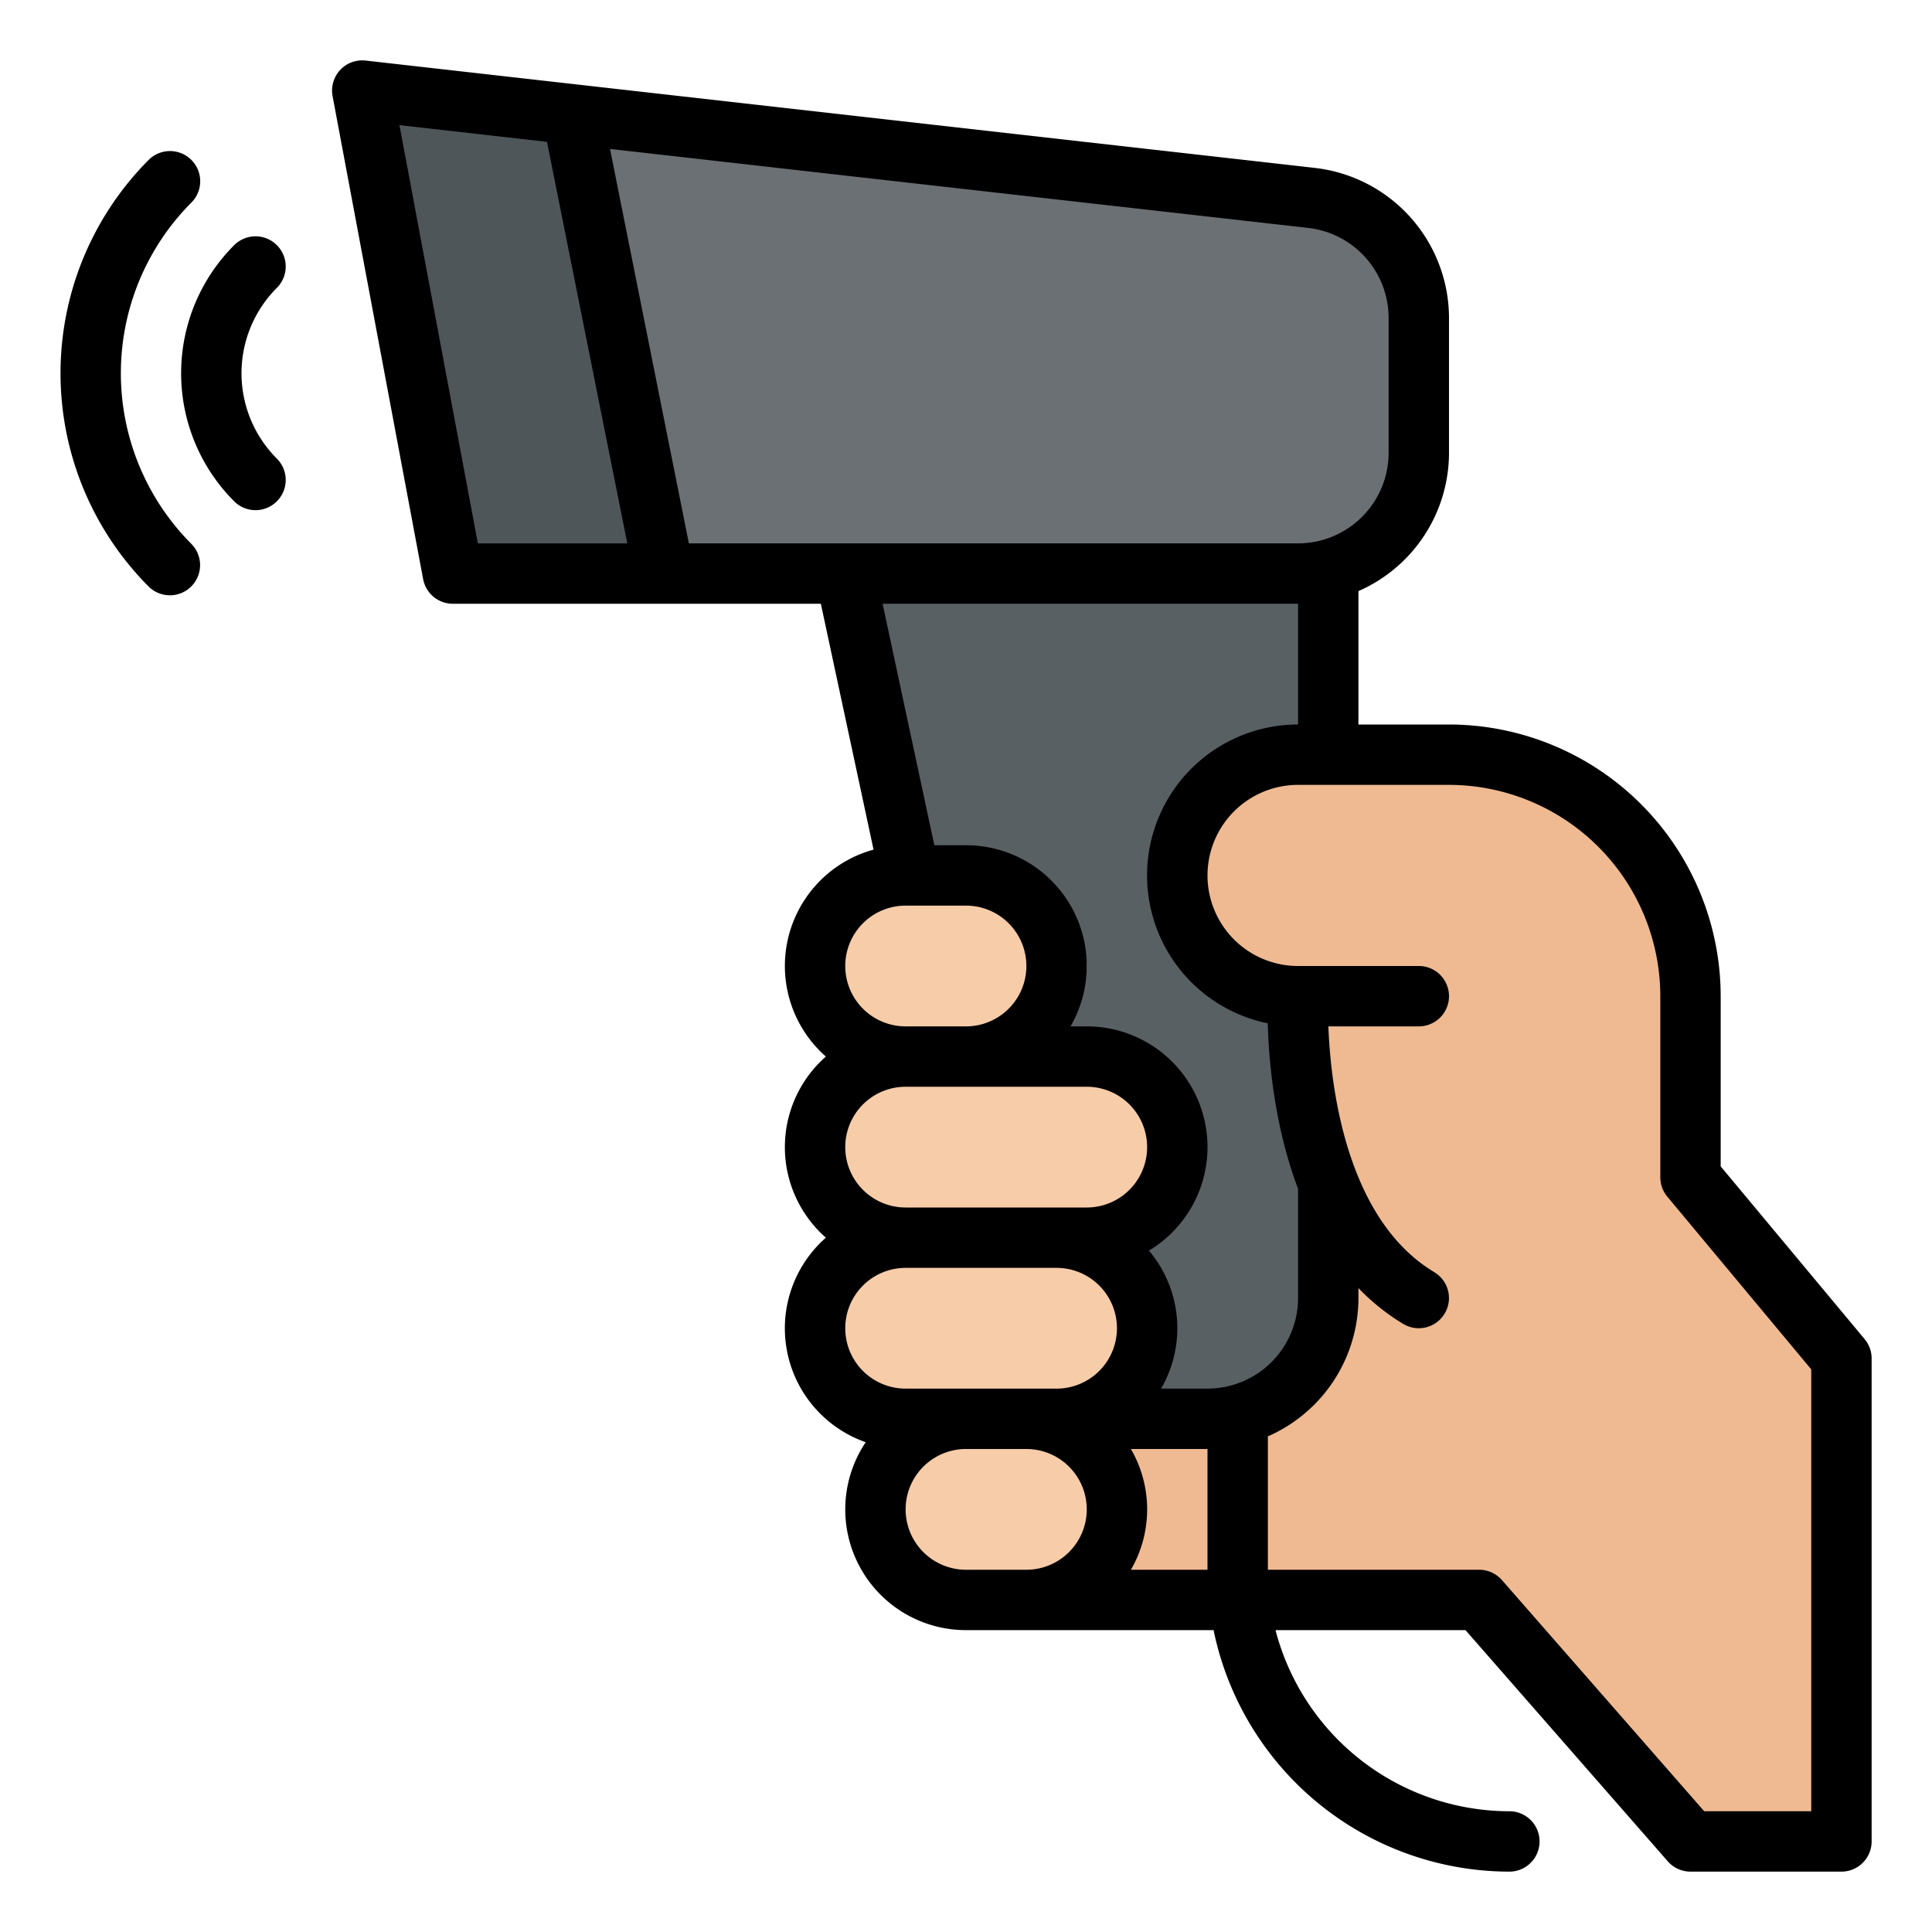 <svg id="Filled" height="512" viewBox="0 0 512 512" width="512" xmlns="http://www.w3.org/2000/svg"><path d="m264 424h128l56 64h40v-128l-40-48v-48a64 64 0 0 0 -64-64h-40a32 32 0 0 0 -32 32 32 32 0 0 0 32 32h-80z" fill="#efba92"/><path d="m297.869 376h22.131a32 32 0 0 0 32-32v-200h-128l17.143 88 25.437 118.7a32 32 0 0 0 31.289 25.3z" fill="#596063"/><g fill="#f7cca9"><rect height="48" rx="24" width="72" x="216" y="232"/><rect height="48" rx="24" width="96" x="216" y="280"/><rect height="48" rx="24" width="88" x="216" y="328"/><rect height="48" rx="24" width="64" x="232" y="376"/></g><path d="m448 264a64 64 0 0 0 -64-64h-40a32 32 0 0 0 -32 32 32 32 0 0 0 32 32z" fill="#efba92"/><path d="m344 152h-224l-24-128 251.969 28.5a32 32 0 0 1 28.031 31.749v35.751a32 32 0 0 1 -32 32z" fill="#6a7073"/><path d="m174.59 152h-54.59l-24-128 57.14 6.46z" fill="#4f5659"/><path d="m441.979 493.268a8 8 0 0 0 6.021 2.732h40a8 8 0 0 0 8-8v-128a8 8 0 0 0 -1.854-5.122l-38.146-45.778v-45.1a72.081 72.081 0 0 0 -72-72h-24v-35.35a40.051 40.051 0 0 0 24-36.65v-35.751a40.085 40.085 0 0 0 -35.132-39.7l-251.968-28.498a8 8 0 0 0 -8.762 9.423l24 128a8 8 0 0 0 7.862 6.526h97.533l13.967 65.156a31.971 31.971 0 0 0 -12.632 54.844 31.934 31.934 0 0 0 0 48 31.969 31.969 0 0 0 10.556 54.2 31.984 31.984 0 0 0 26.576 49.8h65.61a80.136 80.136 0 0 0 78.39 64 8 8 0 0 0 0-16 64.116 64.116 0 0 1 -61.975-48h50.345zm-315.339-349.268-20.782-110.834 39.1 4.422 21.284 106.412zm55.918 0-20.9-104.524 185.319 20.958a24.039 24.039 0 0 1 21.023 23.815v35.751a24.027 24.027 0 0 1 -24 24zm57.442 96h16a16 16 0 0 1 0 32h-16a16 16 0 0 1 0-32zm32 176h-16a16 16 0 0 1 0-32h16a16 16 0 0 1 0 32zm8-48h-40a16 16 0 0 1 0-32h40a16 16 0 0 1 0 32zm8-48h-48a16 16 0 0 1 0-32h48a16 16 0 0 1 0 32zm32 96h-20.3a31.885 31.885 0 0 0 0-32h20.3zm0-48h-12.3a31.9 31.9 0 0 0 -3.217-36.58 31.993 31.993 0 0 0 -16.483-59.42h-4.3a31.976 31.976 0 0 0 -27.7-48h-8.39l-13.71-64h110.1v32a40 40 0 0 0 -8.026 79.19c.25 9.667 1.68 27.047 8.026 43.861v28.949a24.028 24.028 0 0 1 -24 24zm16 48v-35.35a40.051 40.051 0 0 0 24-36.65v-2.649a57.567 57.567 0 0 0 11.884 9.509v-.007a7.992 7.992 0 1 0 8.224-13.706v-.007c-9.591-5.754-15.929-15.065-20.116-25.132v-.008c-6.066-14.588-7.609-30.757-7.958-40h23.966a8 8 0 0 0 0-16h-32a24 24 0 0 1 0-48h40a56.064 56.064 0 0 1 56 56v48a8 8 0 0 0 1.854 5.122l38.146 45.778v117.1h-28.37l-53.609-61.268a8 8 0 0 0 -6.021-2.732z"/><path d="m73.373 64.971a8 8 0 0 0 -11.314 0 48 48 0 0 0 0 67.882 8 8 0 0 0 11.314-11.314 32 32 0 0 1 0-45.255 8 8 0 0 0 0-11.313z"/><path d="m50.745 53.657a8 8 0 0 0 -11.313-11.314 80.091 80.091 0 0 0 0 113.137 8 8 0 0 0 11.313-11.313 64.074 64.074 0 0 1 0-90.51z"/></svg>